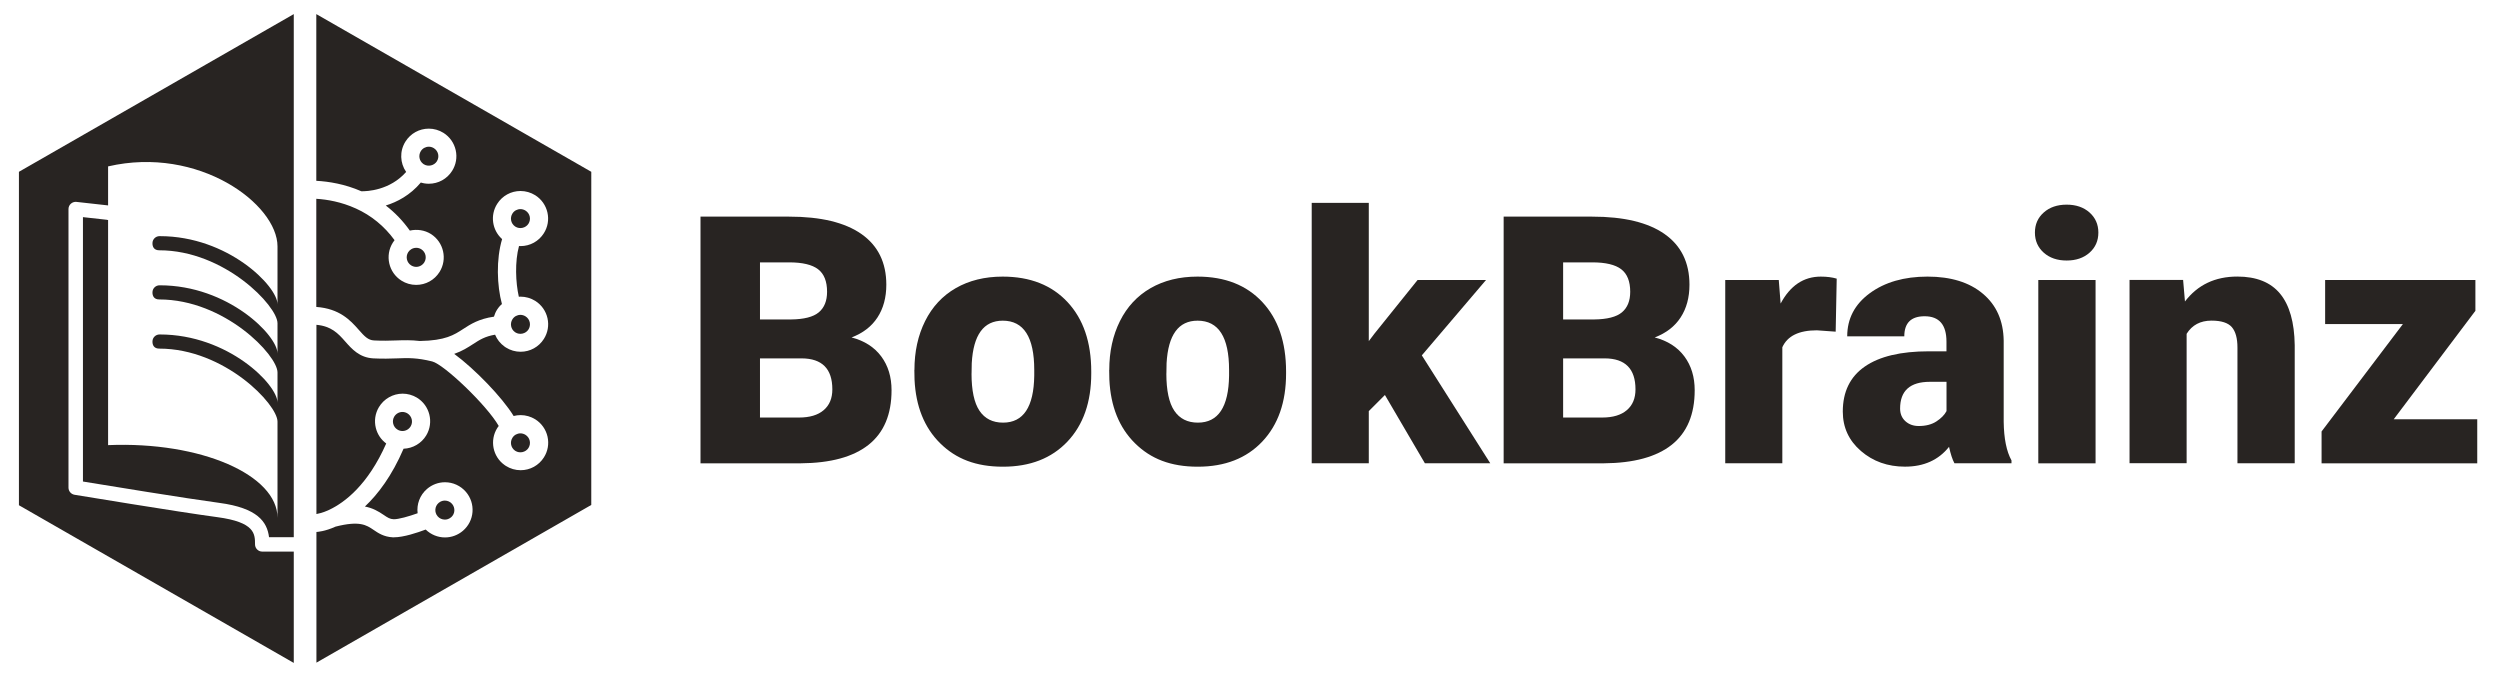 <?xml version="1.0" encoding="UTF-8"?>
<svg id="Layer_1" data-name="Layer 1" xmlns="http://www.w3.org/2000/svg" width="554.85" height="150" viewBox="0 0 554.85 150">
  <defs>
    <style>
      .cls-1 {
        fill: #282422;
        stroke-width: 0px;
      }
    </style>
  </defs>
  <g>
    <path class="cls-1" d="m23.83,48.79l-5.42-.6v58.68c5.03.83,22.83,3.74,30.27,4.74,8.47,1.13,10.61,4.2,11.03,7.61h5.49V3.13L4.2,38.13v74l61,35v-24.71h-7c-.88,0-1.6-.72-1.6-1.6,0-2.31,0-4.92-8.35-6.04-8.71-1.16-31.48-4.94-31.71-4.97-.77-.13-1.34-.8-1.34-1.58v-61.83c0-.46.19-.89.53-1.19.34-.3.79-.45,1.24-.4l7.02.78v-8.66c20.13-4.65,37.6,8.38,37.6,17.77v12.85c0-4.03-10.98-15.14-26.12-15.14h-.06c-.84,0-1.54.66-1.57,1.51-.03.87.36,1.63,1.51,1.63,14.48,0,26.24,12.36,26.24,16.2v6.71c0-4.03-10.98-15.14-26.12-15.14h-.06c-.84,0-1.54.66-1.57,1.51-.03.87.36,1.63,1.51,1.63,14.48,0,26.24,12.36,26.24,16.2v6.71c0-4.03-10.98-15.14-26.12-15.14h-.06c-.84,0-1.54.66-1.57,1.51-.03.87.36,1.63,1.51,1.63,14.48,0,26.24,12.36,26.24,16.2v21.37c0-9.5-16.93-17.01-37.6-16.15v-49.97c-.06,0-.12,0-.18,0Z"/>
    <g>
      <path class="cls-1" d="m88.24,95.36c.33.2.71.3,1.08.3.75,0,1.43-.39,1.82-1.03.6-1,.26-2.3-.74-2.9-.33-.19-.7-.3-1.08-.3-.75,0-1.43.39-1.82,1.03-.29.49-.37,1.05-.23,1.6.14.55.48,1.01.96,1.29Z"/>
      <path class="cls-1" d="m114.38,100.07c.97.62,2.31.3,2.91-.65.3-.48.4-1.04.28-1.58-.12-.55-.46-1.03-.94-1.33-.34-.21-.73-.33-1.12-.33-.73,0-1.4.37-1.78.98-.6.95-.36,2.2.56,2.85l.09.06Z"/>
      <path class="cls-1" d="m100.11,114.82c.43-.37.69-.88.73-1.44s-.14-1.11-.5-1.54c-.4-.47-.99-.74-1.61-.74-.36,0-.88.09-1.37.51-.89.76-.99,2.1-.23,2.98.4.47.99.73,1.61.73.36,0,.88-.09,1.37-.51Z"/>
      <path class="cls-1" d="m70.2,3.13v37c2.77.15,6.31.71,10,2.32,1.24.02,6.3-.17,9.94-4.29-1.36-1.96-1.5-4.62-.14-6.76,1.12-1.78,3.06-2.85,5.17-2.85,1.16,0,2.28.33,3.26.94,1.39.88,2.35,2.25,2.71,3.84.36,1.59.07,3.23-.8,4.6-1.12,1.78-3.06,2.85-5.17,2.85-.6,0-1.2-.09-1.77-.27-2.38,2.83-5.26,4.32-7.78,5.1,2.02,1.55,3.81,3.41,5.34,5.57,1.58-.36,3.28-.12,4.67.75,2.86,1.81,3.71,5.6,1.91,8.45-1.13,1.79-3.07,2.85-5.18,2.85-1.16,0-2.29-.33-3.27-.95-2.85-1.8-3.7-5.59-1.9-8.44.12-.19.25-.37.38-.54-2.27-3.11-5.16-5.48-8.61-7.04,0,0-.01,0-.01,0-3.2-1.45-6.31-1.99-8.75-2.14v24c5.15.37,7.57,2.97,9.37,5.02,1.35,1.54,2.12,2.35,3.46,2.42,1.94.1,3.42.05,4.85,0,1.74-.06,3.33-.11,5.29.12,5.67-.09,7.6-1.34,9.64-2.67,1.63-1.06,3.45-2.24,6.82-2.73.16-.54.39-1.08.71-1.58.19-.3.41-.57.63-.82.13-.15.28-.27.43-.4-1.11-4.09-1.31-9.9.04-14.42-.02-.02-.05-.04-.07-.06-2.14-1.96-2.63-5.23-1.02-7.76,1.12-1.78,3.06-2.85,5.17-2.85,1.16,0,2.29.33,3.27.94,1.39.88,2.35,2.25,2.71,3.84.36,1.59.07,3.23-.8,4.6-1.12,1.78-3.06,2.85-5.17,2.85-.11,0-.22-.01-.34-.02-.95,3.5-.75,8.11-.04,11.26.12,0,.25-.02.38-.02,1.16,0,2.29.33,3.27.94,1.39.88,2.35,2.25,2.71,3.84.36,1.59.07,3.23-.8,4.6-1.12,1.78-3.06,2.85-5.17,2.85-1.16,0-2.29-.33-3.27-.95-.13-.09-.21-.14-.28-.19-.97-.69-1.68-1.61-2.11-2.65-2.24.38-3.43,1.14-4.86,2.07-1.16.75-2.4,1.56-4.21,2.19,4.54,3.34,10.63,9.61,13.19,13.79.5-.13,1.01-.2,1.54-.2,1.16,0,2.29.33,3.27.94,1.39.88,2.35,2.25,2.71,3.84.36,1.59.07,3.23-.8,4.6-1.12,1.78-3.06,2.85-5.17,2.85-1.16,0-2.29-.33-3.27-.95-.13-.09-.21-.14-.28-.19-2.65-1.87-3.36-5.5-1.62-8.25.09-.15.21-.29.31-.43-2.67-4.65-12.17-13.68-14.77-14.32-3.4-.84-5.36-.78-7.86-.68-1.45.05-3.09.11-5.21,0-3.08-.17-4.77-2.09-6.26-3.78-1.56-1.78-3.06-3.37-6.36-3.67v42c.51-.1,1.37-.28,2.56-.81.11-.07.23-.12.36-.17,3.35-1.6,8.51-5.47,12.57-14.68-1.14-.84-1.95-2.04-2.3-3.43-.4-1.59-.16-3.23.68-4.64,1.1-1.84,3.11-2.99,5.26-2.99,1.1,0,2.18.3,3.13.86,2.9,1.73,3.85,5.5,2.12,8.39-1.06,1.78-2.98,2.9-5.04,2.97-2.58,6-5.65,10.07-8.58,12.83,1.73.33,2.98,1.05,4.15,1.85.92.63,1.4.93,2.22.97,1.07.03,3.38-.63,5.33-1.33-.24-1.97.47-4.01,2.09-5.4,1.11-.95,2.52-1.48,3.98-1.48,1.79,0,3.48.78,4.65,2.14,1.06,1.24,1.58,2.82,1.46,4.45-.12,1.63-.88,3.11-2.12,4.18-1.11.95-2.52,1.48-3.98,1.48-1.61,0-3.14-.63-4.29-1.75-1.85.7-4.91,1.72-7.02,1.72-.1,0-.21,0-.31,0-1.97-.1-3.24-.96-4.26-1.66-1.57-1.06-3.06-2.07-8.41-.71-2.36,1.07-3.97,1.16-4.25,1.19v29l61-35V38.13L70.2,3.13Z"/>
      <path class="cls-1" d="m114.29,73.71l.09.06c.97.62,2.31.3,2.91-.65.3-.48.4-1.04.28-1.58-.12-.55-.46-1.03-.94-1.33-.34-.21-.73-.33-1.12-.33-.73,0-1.4.37-1.78.98-.6.95-.36,2.2.56,2.85Z"/>
      <path class="cls-1" d="m114.29,50.24l.09.06c.97.62,2.31.3,2.91-.65.3-.48.4-1.04.28-1.58-.12-.55-.46-1.03-.94-1.33-.34-.21-.73-.33-1.12-.33-.73,0-1.4.37-1.78.98-.6.95-.36,2.2.56,2.85Z"/>
      <path class="cls-1" d="m93.95,36.39l.1.06c.97.62,2.31.3,2.91-.65.3-.48.4-1.04.28-1.58-.12-.55-.46-1.03-.94-1.33-.34-.21-.73-.33-1.12-.33-.73,0-1.4.37-1.78.98-.6.95-.36,2.2.56,2.85Z"/>
      <path class="cls-1" d="m92.36,59.23c.73,0,1.4-.37,1.8-.99.62-.98.33-2.29-.66-2.92-.33-.21-.72-.32-1.12-.32s-.79.11-1.12.32c-.28.17-.5.39-.67.66-.62.99-.33,2.3.66,2.92.34.21.73.33,1.12.33Z"/>
    </g>
  </g>
  <g>
    <path class="cls-1" d="m155.47,102.82v-54.74h19.66c7.04,0,12.4,1.29,16.07,3.87,3.67,2.58,5.51,6.33,5.51,11.24,0,2.83-.65,5.25-1.96,7.26-1.3,2-3.22,3.48-5.75,4.44,2.86.75,5.05,2.16,6.58,4.21,1.53,2.06,2.29,4.56,2.29,7.52,0,5.36-1.7,9.39-5.09,12.09-3.4,2.7-8.43,4.07-15.1,4.12h-22.22Zm13.2-31.92h6.88c2.88-.03,4.94-.55,6.17-1.58,1.23-1.03,1.84-2.55,1.84-4.56,0-2.31-.66-3.98-1.99-5-1.33-1.02-3.47-1.53-6.43-1.53h-6.47v12.67Zm0,8.65v13.12h8.65c2.38,0,4.21-.54,5.49-1.64,1.28-1.09,1.92-2.62,1.92-4.61,0-4.56-2.27-6.86-6.8-6.88h-9.25Z"/>
    <path class="cls-1" d="m202.95,82.11c0-4.06.79-7.68,2.37-10.85,1.58-3.17,3.85-5.61,6.8-7.31,2.96-1.7,6.43-2.56,10.41-2.56,6.09,0,10.89,1.89,14.4,5.66,3.51,3.77,5.26,8.91,5.26,15.4v.45c0,6.34-1.76,11.37-5.28,15.1-3.52,3.72-8.29,5.58-14.31,5.58s-10.44-1.74-13.95-5.21c-3.51-3.47-5.4-8.18-5.68-14.12l-.04-2.14Zm12.67.79c0,3.76.59,6.52,1.77,8.27,1.18,1.75,2.92,2.63,5.23,2.63,4.51,0,6.82-3.47,6.92-10.41v-1.28c0-7.29-2.33-10.94-6.99-10.94-4.24,0-6.53,3.15-6.88,9.44l-.04,2.29Z"/>
    <path class="cls-1" d="m246.19,82.11c0-4.06.79-7.68,2.37-10.85,1.58-3.17,3.85-5.61,6.8-7.31,2.96-1.7,6.43-2.56,10.41-2.56,6.09,0,10.89,1.89,14.4,5.66,3.51,3.77,5.26,8.91,5.26,15.4v.45c0,6.34-1.76,11.37-5.28,15.1-3.52,3.72-8.29,5.58-14.31,5.58s-10.44-1.74-13.95-5.21c-3.51-3.47-5.4-8.18-5.68-14.12l-.04-2.14Zm12.67.79c0,3.76.59,6.52,1.77,8.27,1.18,1.75,2.92,2.63,5.23,2.63,4.51,0,6.82-3.47,6.92-10.41v-1.28c0-7.29-2.33-10.94-6.99-10.94-4.24,0-6.53,3.15-6.88,9.44l-.04,2.29Z"/>
    <path class="cls-1" d="m307.36,87.67l-3.57,3.57v11.58h-12.67v-57.79h12.67v30.68l1.28-1.69,9.55-11.88h15.19l-14.25,16.73,15.19,23.95h-14.51l-8.87-15.15Z"/>
    <path class="cls-1" d="m333.72,102.82v-54.74h19.66c7.04,0,12.4,1.29,16.07,3.87,3.67,2.58,5.51,6.33,5.51,11.24,0,2.83-.65,5.25-1.96,7.26-1.3,2-3.22,3.48-5.75,4.44,2.86.75,5.05,2.16,6.58,4.21,1.53,2.06,2.29,4.56,2.29,7.52,0,5.36-1.7,9.39-5.09,12.09-3.4,2.7-8.43,4.07-15.1,4.12h-22.22Zm13.2-31.92h6.88c2.88-.03,4.94-.55,6.17-1.58,1.23-1.03,1.84-2.55,1.84-4.56,0-2.31-.66-3.98-1.99-5-1.33-1.02-3.47-1.53-6.43-1.53h-6.47v12.67Zm0,8.65v13.12h8.65c2.38,0,4.21-.54,5.49-1.64,1.28-1.09,1.92-2.62,1.92-4.61,0-4.56-2.27-6.86-6.8-6.88h-9.25Z"/>
    <path class="cls-1" d="m407.41,73.61l-4.17-.3c-3.99,0-6.54,1.25-7.67,3.76v25.75h-12.67v-40.68h11.88l.41,5.23c2.13-3.98,5.1-5.98,8.91-5.98,1.35,0,2.53.15,3.54.45l-.23,11.77Z"/>
    <path class="cls-1" d="m433.77,102.82c-.45-.83-.85-2.04-1.2-3.65-2.33,2.93-5.59,4.4-9.78,4.4-3.83,0-7.09-1.16-9.78-3.48-2.68-2.32-4.02-5.23-4.02-8.74,0-4.41,1.63-7.75,4.89-10,3.26-2.26,8-3.38,14.21-3.38h3.91v-2.15c0-3.75-1.62-5.63-4.85-5.63-3.01,0-4.51,1.49-4.51,4.46h-12.67c0-3.93,1.67-7.12,5.02-9.58,3.35-2.45,7.61-3.68,12.8-3.68s9.29,1.27,12.29,3.8c3.01,2.53,4.55,6,4.62,10.41v18.01c.05,3.73.63,6.59,1.73,8.57v.64h-12.67Zm-7.93-8.27c1.58,0,2.89-.34,3.93-1.02,1.04-.68,1.79-1.44,2.24-2.29v-6.5h-3.68c-4.41,0-6.62,1.98-6.62,5.94,0,1.15.39,2.09,1.17,2.8.78.71,1.77,1.07,2.97,1.07Z"/>
    <path class="cls-1" d="m451.63,51.62c0-1.82.65-3.3,1.96-4.46,1.3-1.16,3-1.74,5.08-1.74s3.77.58,5.08,1.74c1.3,1.16,1.96,2.65,1.96,4.46s-.65,3.3-1.96,4.46c-1.3,1.16-3,1.74-5.08,1.74s-3.77-.58-5.08-1.74c-1.3-1.16-1.96-2.65-1.96-4.46Zm13.46,51.21h-12.71v-40.68h12.71v40.68Z"/>
    <path class="cls-1" d="m484.52,62.14l.41,4.77c2.81-3.68,6.68-5.53,11.62-5.53,4.24,0,7.4,1.27,9.49,3.8,2.09,2.53,3.18,6.34,3.25,11.43v26.21h-12.71v-25.68c0-2.05-.41-3.56-1.24-4.53-.83-.96-2.33-1.45-4.51-1.45-2.48,0-4.32.98-5.53,2.93v28.72h-12.67v-40.68h11.88Z"/>
    <path class="cls-1" d="m531.26,93.05h18.54v9.78h-34.55v-7.07l18.05-23.84h-17.26v-9.78h33.35v6.84l-18.12,24.06Z"/>
  </g>
</svg>